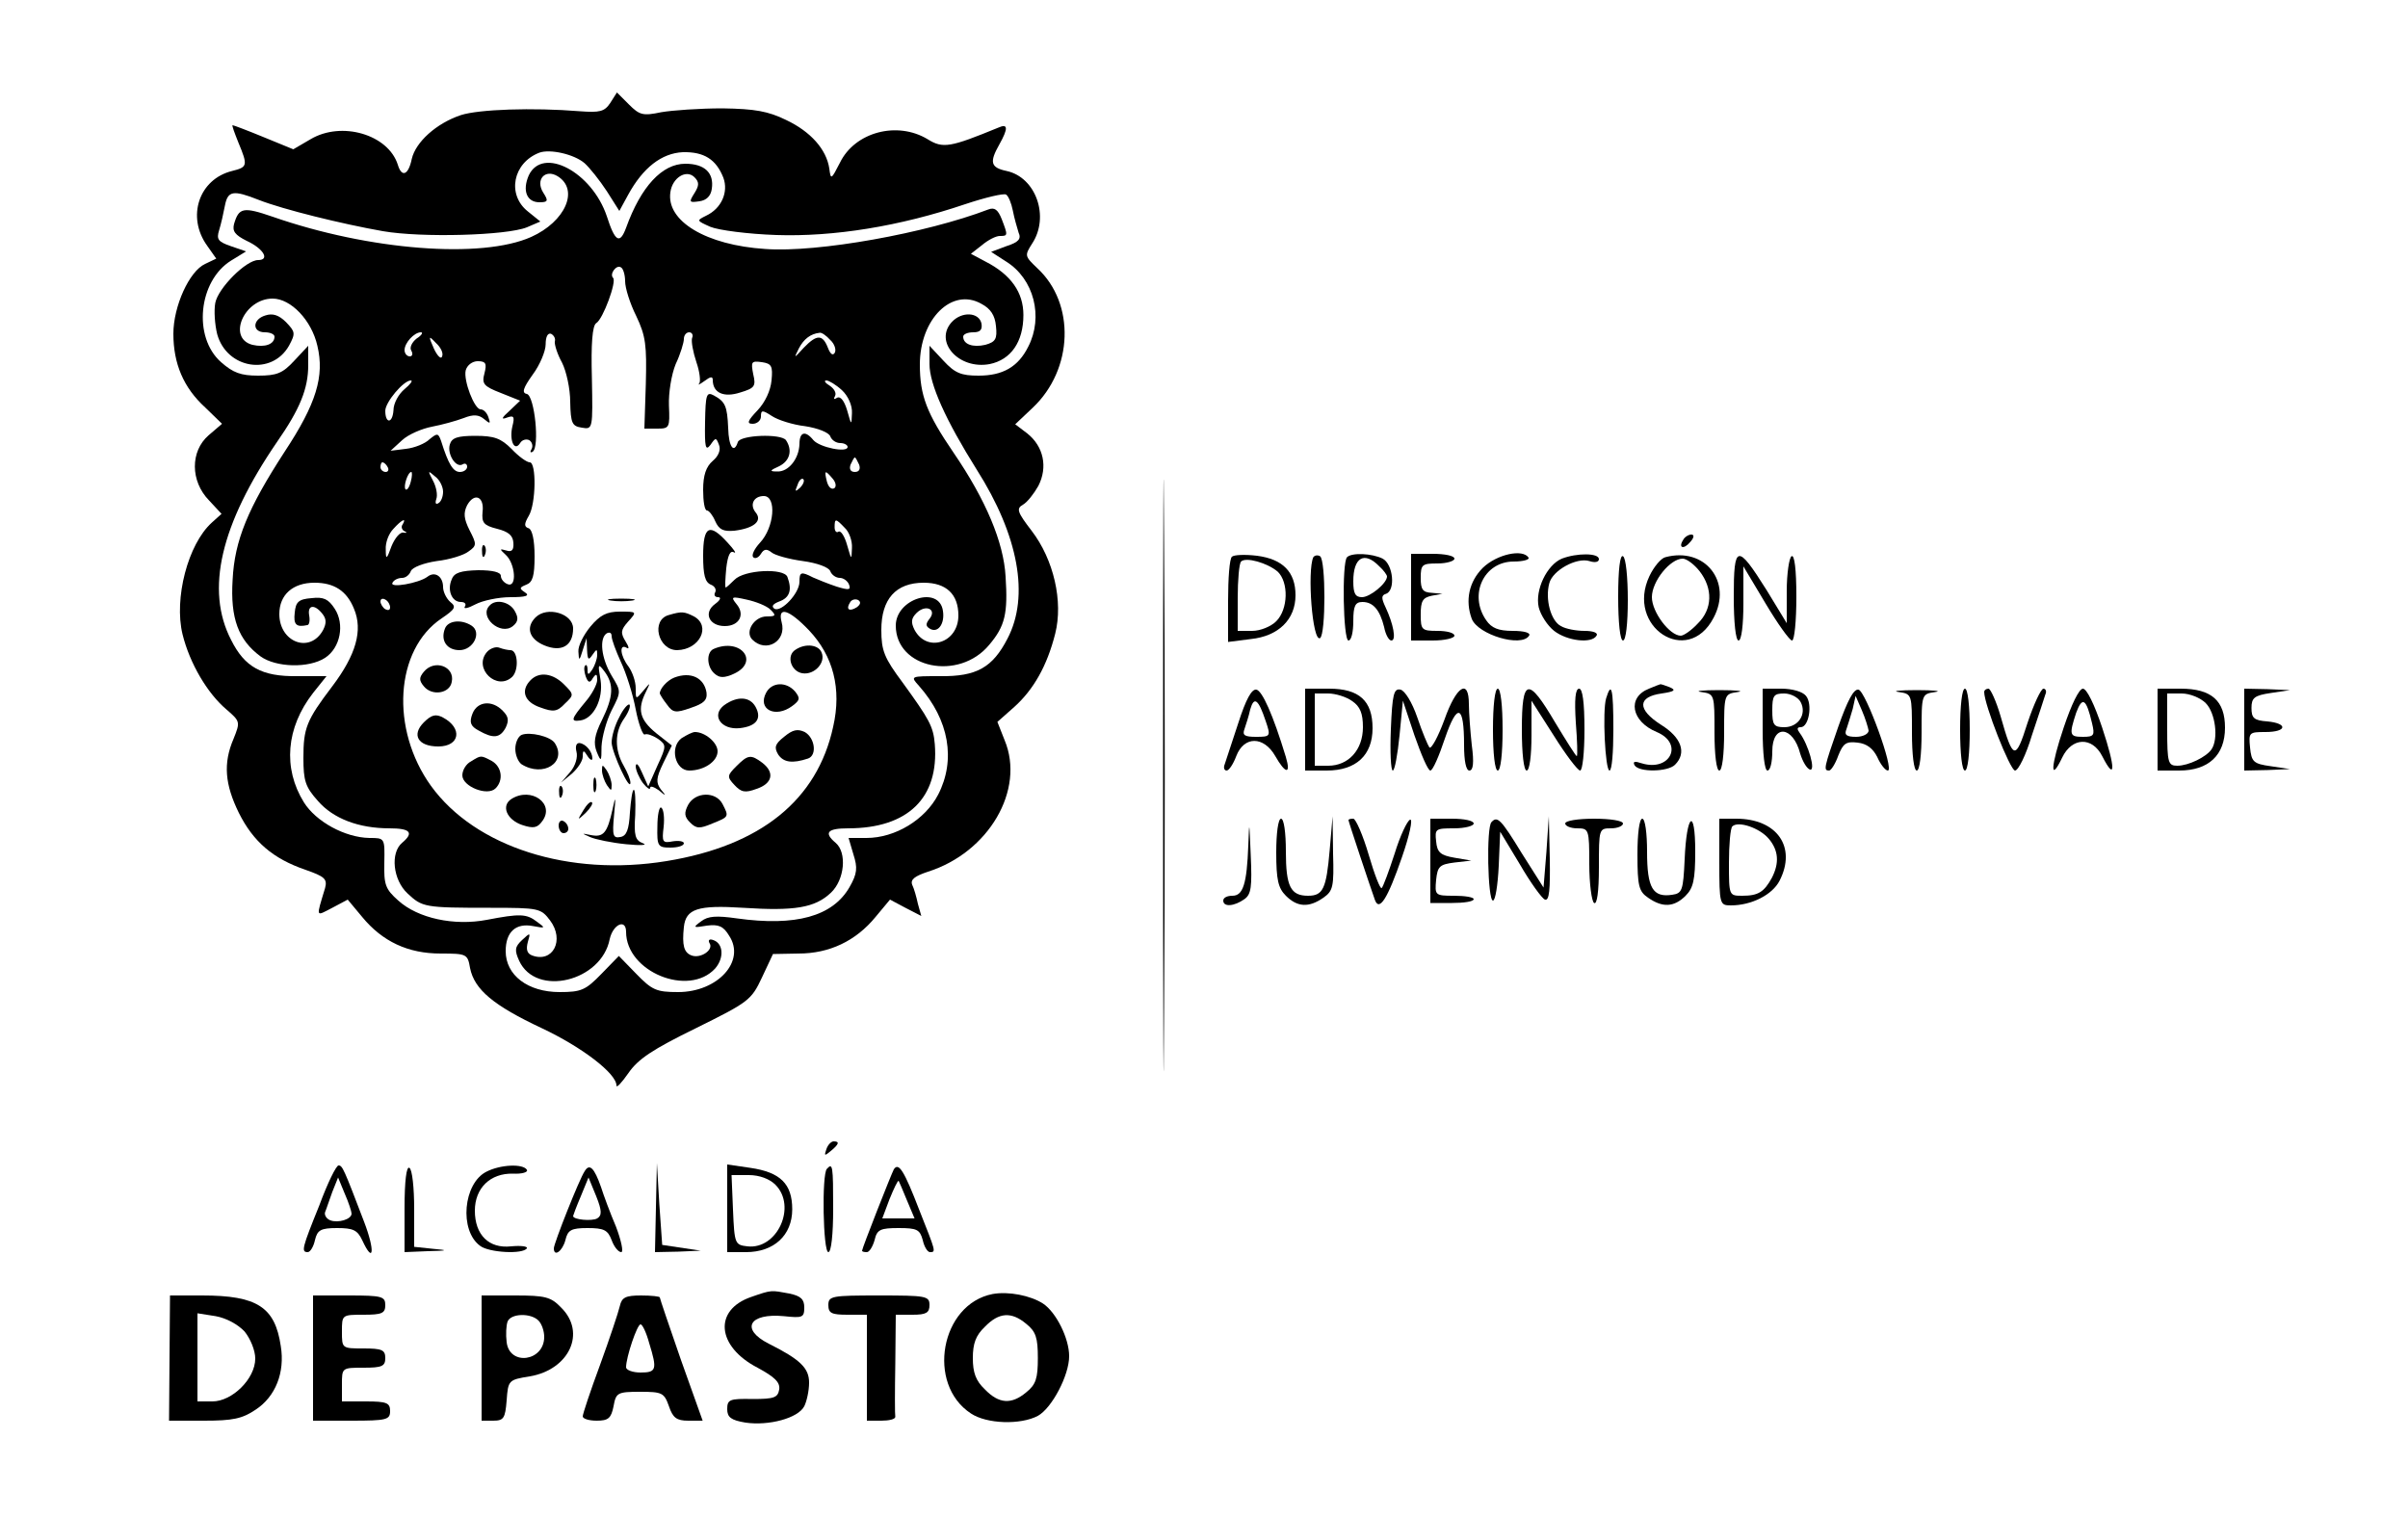 <?xml version="1.0" standalone="no"?>
<!DOCTYPE svg PUBLIC "-//W3C//DTD SVG 20010904//EN"
 "http://www.w3.org/TR/2001/REC-SVG-20010904/DTD/svg10.dtd">
<svg version="1.0" xmlns="http://www.w3.org/2000/svg"
 width="500pt" height="315pt" viewBox="0 0 500 315"
 preserveAspectRatio="xMidYMid meet">

<g transform="translate(0,315) scale(0.1,-0.1)"
fill="#000000" stroke="none">
<path d="M1267 2936 c-12 -18 -22 -20 -63 -17 -98 8 -210 4 -247 -8 -51 -17
-94 -56 -102 -91 -7 -34 -21 -39 -29 -12 -20 63 -117 91 -181 53 l-36 -21 -61
25 c-34 14 -63 25 -65 25 -2 0 4 -16 12 -36 20 -48 19 -51 -13 -59 -69 -17
-95 -95 -52 -155 l19 -27 -23 -11 c-33 -15 -66 -88 -66 -145 0 -62 21 -112 66
-153 l35 -34 -28 -24 c-38 -33 -38 -95 1 -135 l26 -28 -20 -18 c-50 -45 -79
-158 -61 -232 15 -61 52 -123 91 -156 29 -25 29 -26 15 -61 -22 -51 -18 -95
11 -154 30 -60 71 -95 138 -118 40 -14 46 -19 41 -38 -19 -63 -20 -59 15 -41
l32 17 30 -36 c42 -51 95 -76 163 -76 54 0 56 -1 61 -30 9 -45 49 -78 149
-125 83 -39 155 -94 155 -119 0 -6 11 6 25 26 20 29 50 49 140 93 109 54 115
58 137 105 l23 49 53 1 c64 0 119 26 160 76 l30 36 32 -17 33 -17 -7 25 c-3
14 -8 32 -12 40 -4 11 6 18 33 27 126 40 202 170 159 273 l-15 38 35 31 c40
36 68 85 85 152 17 67 -3 154 -49 214 -30 39 -32 46 -18 54 9 5 23 23 32 39
20 39 11 82 -23 109 l-25 19 36 34 c85 80 89 217 10 290 -26 25 -27 26 -11 51
37 56 8 138 -53 151 -33 7 -36 18 -15 55 19 34 18 44 -2 35 -100 -41 -115 -44
-147 -24 -63 38 -151 15 -182 -49 -18 -35 -19 -36 -22 -12 -6 40 -39 77 -90
101 -37 18 -64 23 -132 24 -47 0 -104 -4 -127 -8 -38 -8 -45 -6 -67 16 l-25
25 -14 -22z m-53 -125 c10 -9 31 -35 46 -58 l26 -41 18 33 c31 57 70 87 114
89 44 1 69 -15 84 -53 11 -30 -4 -64 -36 -79 -20 -10 -20 -10 9 -23 17 -7 78
-15 137 -17 119 -4 256 18 392 64 42 14 80 23 85 20 5 -3 11 -18 14 -33 3 -16
9 -36 12 -46 6 -13 0 -20 -25 -28 l-32 -12 31 -20 c58 -36 78 -115 46 -177
-21 -42 -53 -60 -103 -60 -36 0 -49 5 -73 31 l-29 31 0 -38 c0 -42 34 -117 98
-219 87 -137 110 -263 64 -351 -31 -60 -64 -79 -140 -78 -62 0 -62 0 -44 -20
63 -71 77 -154 40 -226 -27 -52 -89 -90 -149 -90 l-37 0 10 -34 c9 -28 8 -40
-8 -68 -35 -61 -112 -82 -234 -65 -42 6 -60 5 -74 -6 -18 -13 -17 -14 12 -9
24 3 34 -1 46 -21 35 -53 -24 -117 -106 -117 -45 0 -54 4 -87 38 l-36 37 -36
-37 c-33 -34 -42 -38 -87 -38 -66 0 -112 35 -112 85 0 40 21 59 57 52 26 -5
26 -4 8 9 -22 17 -36 17 -104 4 -68 -13 -143 3 -184 40 -27 24 -30 33 -29 79
1 51 1 51 -31 51 -51 1 -111 34 -136 74 -44 71 -37 155 19 227 l28 35 -61 0
c-74 -1 -109 19 -137 75 -54 104 -22 240 95 411 48 69 65 111 65 160 l0 40
-29 -31 c-24 -26 -36 -31 -75 -31 -36 0 -52 6 -77 28 -59 52 -47 169 21 211
l31 19 -32 11 c-26 9 -30 14 -24 33 4 13 9 35 12 51 6 31 17 33 70 12 51 -20
173 -50 258 -65 81 -14 257 -9 299 8 l28 12 -26 21 c-44 35 -31 101 24 122 22
8 72 -3 94 -22z"/>
<path d="M1098 2786 c-14 -32 -4 -56 22 -56 18 0 19 3 8 20 -17 27 4 50 30 34
45 -28 16 -94 -55 -126 -103 -46 -336 -28 -537 42 -61 21 -70 19 -80 -15 -4
-15 2 -23 26 -35 35 -16 49 -40 24 -40 -25 0 -83 -58 -89 -89 -3 -16 -1 -45 4
-65 20 -72 113 -87 149 -24 14 26 13 29 -6 49 -15 15 -28 19 -43 14 -27 -8
-28 -35 -1 -35 11 0 20 -4 20 -9 0 -16 -20 -23 -46 -17 -53 14 -17 96 42 96
38 0 81 -45 93 -98 15 -63 -2 -120 -68 -220 -76 -117 -104 -184 -108 -266 -5
-80 12 -125 58 -159 32 -23 100 -25 134 -3 32 21 41 70 20 102 -13 20 -23 25
-48 22 -27 -2 -33 -8 -35 -30 -3 -25 3 -31 26 -26 4 0 6 9 4 20 -4 22 11 24
27 4 9 -11 9 -20 2 -34 -27 -50 -91 -26 -91 33 0 40 28 65 73 65 41 0 67 -17
82 -54 19 -45 4 -96 -45 -161 -54 -71 -60 -87 -60 -149 0 -47 4 -60 30 -89 32
-37 85 -57 149 -57 43 0 51 -9 26 -30 -25 -21 -19 -77 11 -105 31 -29 35 -30
173 -30 100 0 104 -1 123 -26 31 -41 6 -89 -37 -73 -11 4 -13 13 -9 28 6 20 5
20 -12 4 -15 -14 -16 -21 -6 -43 35 -76 171 -43 188 45 7 31 34 43 34 15 0
-83 130 -136 185 -76 19 22 17 52 -4 59 -8 3 -11 0 -8 -6 10 -14 -18 -33 -37
-26 -16 6 -20 21 -16 59 4 38 29 46 123 40 107 -7 149 0 182 31 29 27 34 84
10 104 -25 21 -17 30 26 30 124 0 189 63 180 175 -3 37 -12 52 -67 128 -38 51
-44 66 -44 109 0 64 30 98 88 98 47 0 72 -24 72 -68 0 -57 -65 -78 -91 -30 -8
16 -7 24 4 35 19 19 43 8 27 -12 -8 -10 -8 -15 0 -20 17 -11 32 9 28 36 -7 54
-98 26 -98 -30 0 -89 131 -116 194 -40 33 39 39 65 34 142 -4 71 -41 159 -108
257 -56 82 -70 119 -70 183 0 95 67 161 128 126 19 -10 28 -24 30 -46 3 -27
-1 -33 -22 -39 -26 -6 -46 1 -46 17 0 5 9 9 21 9 14 0 19 5 17 18 -5 24 -41
26 -62 3 -37 -41 15 -99 79 -87 44 9 70 46 70 102 0 47 -26 84 -79 111 l-30
16 23 18 c13 11 29 19 37 19 17 0 17 1 4 35 -8 20 -15 25 -28 20 -128 -49
-354 -90 -463 -82 -123 8 -206 58 -197 118 4 30 33 48 50 31 10 -10 10 -17 0
-33 -12 -19 -11 -20 10 -17 15 2 24 11 26 26 5 33 -15 52 -55 52 -48 0 -92
-47 -123 -133 -13 -35 -23 -29 -40 24 -31 92 -133 146 -162 85z m200 -220 c0
-14 10 -46 23 -72 20 -42 22 -61 20 -141 l-3 -93 27 0 c25 0 26 2 24 48 -1 26
5 64 14 86 10 21 17 45 17 52 0 8 5 14 11 14 6 0 9 -6 6 -12 -2 -7 2 -29 9
-50 7 -20 9 -40 6 -44 -4 -5 1 -2 11 5 12 9 17 10 17 2 0 -27 23 -37 57 -26
30 9 33 13 27 38 -5 26 -4 28 18 25 20 -3 23 -8 20 -38 -2 -21 -13 -45 -29
-62 -21 -22 -23 -28 -10 -28 9 0 17 7 17 15 0 14 3 14 23 1 12 -8 43 -18 69
-21 26 -4 49 -13 52 -21 3 -8 12 -14 21 -14 8 0 15 -4 15 -8 0 -13 -58 -1 -71
14 -17 21 -29 17 -29 -8 -1 -31 -23 -58 -46 -57 -17 0 -16 2 4 11 22 11 28 33
14 54 -10 14 -95 11 -100 -4 -8 -25 -19 -10 -20 29 -2 46 -6 55 -30 68 -15 8
-17 2 -18 -55 -1 -53 1 -61 11 -48 11 16 12 16 18 0 4 -10 -1 -23 -13 -33 -14
-12 -20 -30 -20 -60 0 -24 3 -43 8 -43 4 0 12 -10 17 -22 8 -18 17 -22 40 -20
40 5 59 20 44 38 -13 16 -4 34 17 34 27 0 22 -65 -8 -97 -12 -13 -18 -26 -14
-30 4 -4 11 -1 16 7 6 10 12 11 22 3 7 -6 36 -14 65 -18 30 -4 54 -13 57 -21
3 -8 12 -14 20 -14 7 0 16 -6 19 -14 4 -11 0 -12 -26 -4 -18 6 -40 15 -49 19
-25 13 -28 11 -28 -9 0 -24 -38 -64 -52 -56 -7 5 -3 10 10 15 22 8 27 24 17
51 -7 19 -90 15 -110 -6 -9 -9 -17 -16 -18 -16 -2 0 -1 18 1 40 3 26 8 38 16
33 6 -3 0 6 -13 20 -38 42 -51 35 -51 -27 0 -40 4 -55 16 -60 8 -3 12 -10 9
-16 -3 -5 -1 -10 6 -10 7 0 5 -6 -6 -14 -25 -18 -13 -46 20 -46 30 0 43 24 24
46 -12 15 -10 16 21 9 19 -4 42 -13 50 -21 12 -12 11 -14 -8 -14 -26 0 -46
-32 -30 -48 29 -29 72 -3 61 36 -9 34 15 27 57 -17 50 -53 68 -121 50 -200
-33 -152 -150 -247 -346 -279 -202 -33 -397 29 -489 156 -85 118 -75 283 22
348 28 19 31 24 18 34 -8 7 -15 21 -15 31 0 22 -17 34 -33 21 -18 -13 -79 -24
-72 -12 3 6 12 10 20 10 7 0 15 6 18 14 3 8 27 17 54 21 26 3 56 12 66 20 17
12 17 15 2 44 -12 24 -13 36 -5 52 15 27 36 18 32 -14 -2 -22 2 -28 30 -35 24
-6 33 -14 34 -29 1 -15 -3 -20 -15 -16 -14 4 -14 3 -1 -9 20 -18 24 -69 4 -61
-8 3 -14 11 -14 17 0 8 -17 12 -47 12 -36 -1 -50 -5 -55 -19 -10 -22 0 -47 19
-47 8 0 12 -4 8 -10 -3 -5 7 -3 22 5 15 8 48 15 73 15 32 0 41 3 30 10 -12 8
-12 10 3 16 13 5 17 18 17 59 0 34 -5 55 -12 58 -10 3 -10 9 0 26 15 25 16
111 2 111 -6 0 -23 12 -38 28 -22 22 -36 27 -75 27 -37 0 -49 -4 -53 -18 -6
-20 13 -50 27 -41 5 3 9 0 9 -5 0 -6 -7 -11 -15 -11 -14 0 -24 16 -39 64 -6
17 -8 17 -24 4 -9 -9 -31 -18 -49 -20 l-32 -4 24 22 c13 12 41 24 62 28 21 4
50 12 66 18 20 8 31 7 42 -2 13 -11 14 -10 9 4 -3 9 -10 16 -16 16 -13 0 -36
60 -31 81 3 11 14 19 25 19 17 0 19 -5 14 -25 -6 -22 -2 -27 34 -41 l40 -16
-22 -21 c-17 -15 -18 -19 -5 -14 14 5 16 2 11 -18 -7 -29 4 -54 16 -35 4 7 13
9 19 6 6 -4 8 -12 5 -18 -4 -6 -3 -9 2 -6 15 10 4 116 -12 120 -11 2 -8 12 12
40 15 20 27 49 27 63 0 15 4 24 11 22 6 -3 10 -10 8 -16 -1 -6 5 -26 15 -44 9
-18 17 -54 17 -82 1 -44 4 -50 24 -53 23 -4 23 -3 21 103 -2 71 1 109 9 114
14 8 43 87 35 94 -8 8 7 28 16 22 5 -2 9 -16 9 -29z m-433 -119 c-10 -8 -15
-19 -11 -25 4 -7 2 -12 -3 -12 -6 0 -11 6 -11 13 0 15 20 37 34 37 5 0 2 -6
-9 -13z m859 -3 c9 -8 13 -21 9 -27 -4 -6 -9 -2 -14 11 -11 28 -23 28 -50 0
-21 -23 -21 -23 -10 -1 10 19 24 30 43 32 4 1 14 -6 22 -15z m-806 -34 c-2 -7
-10 1 -17 16 -12 27 -11 28 4 12 10 -9 16 -21 13 -28z m-78 -68 c-12 -10 -23
-29 -23 -44 -2 -28 -17 -28 -17 -1 0 18 38 63 53 63 5 0 -1 -8 -13 -18z m908
-2 c13 -12 22 -32 21 -48 -1 -26 -1 -26 -10 6 -6 20 -14 30 -21 26 -6 -4 -8
-3 -4 4 3 6 -2 15 -11 21 -10 6 -13 11 -7 11 5 0 20 -9 32 -20z m36 -155 c3
-9 0 -15 -9 -15 -9 0 -12 6 -9 15 4 8 7 15 9 15 2 0 5 -7 9 -15z m-979 -5 c3
-5 1 -10 -4 -10 -6 0 -11 5 -11 10 0 6 2 10 4 10 3 0 8 -4 11 -10z m48 -30
c-3 -12 -8 -19 -11 -16 -5 6 5 36 12 36 2 0 2 -9 -1 -20z m67 -21 c0 -10 -4
-21 -10 -24 -5 -3 -7 0 -4 9 3 8 0 25 -7 38 -11 21 -11 22 4 9 10 -7 17 -22
17 -32z m809 27 c7 -8 8 -17 3 -20 -6 -3 -12 3 -15 14 -6 24 -4 25 12 6z m-68
-19 c-10 -9 -11 -8 -5 6 3 10 9 15 12 12 3 -3 0 -11 -7 -18z m-825 -76 c-4 -5
-1 -12 4 -14 6 -3 5 -4 -2 -3 -7 2 -18 -11 -25 -28 -10 -28 -12 -29 -12 -7 -1
14 6 33 16 43 17 19 28 24 19 9z m918 -7 c9 -8 16 -27 15 -42 -1 -26 -1 -25
-10 6 -5 18 -13 31 -18 28 -4 -3 -8 1 -8 9 0 19 2 19 21 -1z m-944 -165 c0 -6
-4 -7 -10 -4 -5 3 -10 11 -10 16 0 6 5 7 10 4 6 -3 10 -11 10 -16z m969 0
c-16 -10 -23 -4 -14 10 3 6 11 8 17 5 6 -4 5 -9 -3 -15z"/>
<path d="M1001 2004 c0 -11 3 -14 6 -6 3 7 2 16 -1 19 -3 4 -6 -2 -5 -13z"/>
<path d="M1268 1903 c12 -2 32 -2 45 0 12 2 2 4 -23 4 -25 0 -35 -2 -22 -4z"/>
<path d="M1017 1893 c-24 -23 22 -64 48 -43 11 9 12 17 4 31 -10 19 -39 26
-52 12z"/>
<path d="M1112 1868 c-21 -21 -13 -45 18 -58 36 -15 60 -1 60 35 0 31 -54 47
-78 23z"/>
<path d="M1226 1849 c-14 -17 -26 -40 -25 -52 1 -20 2 -20 9 3 l8 25 1 -25 c1
-20 3 -22 11 -10 9 13 10 13 10 0 0 -8 -5 -22 -10 -30 -8 -12 -10 -12 -10 -1
0 8 -2 12 -5 9 -3 -3 -2 -13 1 -22 5 -14 9 -15 15 -4 7 10 9 9 9 -4 0 -9 -11
-30 -25 -46 -29 -35 -31 -41 -10 -38 28 4 48 45 42 84 -6 34 -5 35 8 18 20
-27 19 -52 -5 -101 -16 -32 -18 -48 -11 -66 9 -22 10 -21 10 11 1 20 10 53 21
75 20 39 20 39 0 72 -22 37 -26 78 -10 88 6 3 10 1 10 -6 0 -7 9 -31 19 -53
11 -23 25 -67 31 -99 6 -31 15 -55 19 -52 5 2 16 -2 27 -9 18 -13 18 -15 -1
-56 l-19 -43 -13 29 c-7 16 -12 22 -13 13 0 -8 7 -24 15 -35 8 -10 15 -15 15
-10 0 5 8 2 18 -5 15 -13 16 -12 4 2 -10 14 -10 23 5 54 l18 37 -33 26 c-34
28 -39 49 -21 85 10 21 10 21 -5 3 -16 -19 -16 -19 -16 5 0 14 -7 34 -15 45
-17 22 -20 48 -4 39 6 -4 5 2 -2 13 -11 18 -10 24 5 41 19 21 19 21 -17 21
-27 0 -41 -7 -61 -31z"/>
<path d="M1389 1873 c-38 -10 -23 -73 17 -73 47 1 71 50 35 70 -20 10 -25 11
-52 3z"/>
<path d="M924 1845 c-10 -25 4 -45 30 -45 29 0 47 37 25 51 -22 14 -49 10 -55
-6z"/>
<path d="M1011 1796 c-29 -34 21 -82 53 -51 14 15 11 55 -4 55 -5 0 -15 2 -23
5 -7 3 -19 -1 -26 -9z"/>
<path d="M1483 1803 c-17 -6 -16 -38 1 -52 10 -9 20 -9 40 0 54 25 14 75 -41
52z"/>
<path d="M1652 1801 c-20 -12 -10 -45 14 -49 25 -4 49 22 40 43 -6 16 -33 20
-54 6z"/>
<path d="M880 1755 c-10 -12 -10 -18 0 -30 17 -21 54 -15 58 9 7 32 -36 48
-58 21z"/>
<path d="M1102 1738 c-22 -22 -13 -46 20 -57 27 -10 35 -9 51 8 19 18 19 19
-2 40 -23 23 -51 27 -69 9z"/>
<path d="M1400 1743 c-15 -6 -30 -23 -30 -33 1 -3 7 -13 15 -23 12 -17 18 -18
49 -7 27 9 35 16 33 32 -5 31 -33 44 -67 31z"/>
<path d="M1591 1712 c-19 -35 19 -54 54 -28 16 12 17 16 6 30 -18 21 -48 20
-60 -2z"/>
<path d="M1504 1686 c-28 -21 -7 -52 32 -48 35 4 46 20 33 44 -12 22 -38 23
-65 4z"/>
<path d="M981 1668 c-7 -18 -4 -26 13 -35 30 -17 44 -16 56 6 7 15 6 23 -6 35
-22 23 -53 20 -63 -6z"/>
<path d="M1286 1661 c-9 -16 -16 -40 -16 -53 1 -22 39 -104 39 -83 0 6 -6 21
-14 35 -19 33 -19 70 1 98 9 13 14 26 11 29 -3 2 -13 -9 -21 -26z"/>
<path d="M880 1650 c-26 -26 -12 -50 30 -50 45 0 51 38 10 60 -15 8 -24 6 -40
-10z"/>
<path d="M1628 1620 c-19 -15 -21 -22 -12 -37 11 -16 29 -19 62 -8 19 7 14 43
-7 55 -15 7 -25 5 -43 -10z"/>
<path d="M1083 1624 c-7 -3 -13 -16 -13 -29 0 -13 6 -27 13 -32 45 -28 95 4
69 44 -9 14 -52 24 -69 17z"/>
<path d="M1415 1617 c-25 -19 -13 -67 16 -67 31 0 59 19 59 40 0 18 -26 40
-47 40 -5 0 -17 -6 -28 -13z"/>
<path d="M1197 1589 c3 -11 -2 -29 -13 -42 l-19 -22 23 19 c12 11 22 26 22 35
0 14 2 14 10 1 5 -8 10 -10 10 -5 0 14 -13 30 -26 32 -7 1 -10 -6 -7 -18z"/>
<path d="M978 1569 c-10 -5 -18 -18 -18 -29 0 -23 52 -44 69 -27 17 17 13 45
-8 57 -23 12 -22 12 -43 -1z"/>
<path d="M1529 1559 c-19 -19 -20 -22 -4 -39 14 -15 22 -17 46 -8 33 11 38 34
12 54 -24 18 -30 17 -54 -7z"/>
<path d="M1250 1550 c0 -8 5 -22 10 -30 9 -13 10 -13 10 0 0 8 -5 22 -10 30
-9 13 -10 13 -10 0z"/>
<path d="M1232 1520 c0 -14 2 -19 5 -12 2 6 2 18 0 25 -3 6 -5 1 -5 -13z"/>
<path d="M1161 1504 c0 -11 3 -14 6 -6 3 7 2 16 -1 19 -3 4 -6 -2 -5 -13z"/>
<path d="M1308 1463 c-2 -36 -7 -49 -20 -51 -15 -3 -17 3 -13 45 4 40 3 42 -3
13 -11 -50 -19 -59 -45 -54 -20 4 -20 4 -2 -4 11 -5 45 -12 75 -15 30 -3 46
-2 35 2 -16 6 -19 16 -16 59 1 29 0 52 -3 52 -3 0 -6 -21 -8 -47z"/>
<path d="M1062 1491 c-22 -14 -10 -43 22 -54 24 -8 32 -6 42 8 27 36 -23 72
-64 46z"/>
<path d="M1429 1479 c-9 -17 -8 -25 4 -37 13 -13 20 -13 46 -2 35 14 35 14 21
41 -14 26 -56 25 -71 -2z"/>
<path d="M1211 1467 c-13 -21 -12 -21 5 -5 10 10 16 20 13 22 -3 3 -11 -5 -18
-17z"/>
<path d="M1365 1434 c-1 -41 1 -44 27 -44 16 0 28 4 28 9 0 4 -10 6 -23 4 -21
-4 -23 -2 -19 30 2 19 0 37 -5 40 -4 3 -8 -15 -8 -39z"/>
<path d="M1160 1436 c0 -9 5 -16 10 -16 6 0 10 4 10 9 0 6 -4 13 -10 16 -5 3
-10 -1 -10 -9z"/>
<path d="M2415 1540 c0 -547 1 -771 2 -497 2 273 2 721 0 995 -1 273 -2 49 -2
-498z"/>
<path d="M3495 2029 c-11 -17 1 -21 15 -4 8 9 8 15 2 15 -6 0 -14 -5 -17 -11z"/>
<path d="M2558 1994 c-5 -4 -8 -45 -8 -92 l0 -85 47 6 c58 6 93 41 93 91 0 48
-26 75 -80 82 -25 3 -48 2 -52 -2z m95 -31 c23 -22 22 -78 -3 -103 -11 -11
-33 -20 -50 -20 l-30 0 0 68 c0 38 3 72 7 76 10 10 55 -3 76 -21z"/>
<path d="M2727 1993 c-13 -28 -2 -177 14 -168 12 8 12 162 0 170 -5 3 -11 2
-14 -2z"/>
<path d="M2797 1993 c-11 -11 -8 -173 3 -173 6 0 10 18 10 40 0 32 4 40 19 40
22 0 36 -16 45 -52 3 -16 10 -28 15 -28 11 0 4 35 -12 69 -9 19 -9 25 1 28 20
7 15 61 -7 73 -22 11 -64 13 -74 3z m67 -19 c9 -8 16 -18 16 -21 0 -14 -35
-43 -52 -43 -14 0 -18 8 -18 33 0 50 23 63 54 31z"/>
<path d="M2930 1910 l0 -90 45 0 c25 0 45 5 45 10 0 6 -16 10 -35 10 -33 0
-35 2 -35 34 0 28 4 35 23 39 l22 4 -22 2 c-19 1 -23 7 -23 31 0 28 3 30 35
30 19 0 35 5 35 10 0 6 -20 10 -45 10 l-45 0 0 -90z"/>
<path d="M3079 1971 c-29 -29 -37 -68 -23 -106 13 -33 103 -60 119 -35 4 6
-10 10 -34 10 -30 0 -44 6 -55 22 -37 53 -5 122 57 122 20 0 33 4 31 8 -12 19
-66 7 -95 -21z"/>
<path d="M3243 1990 c-31 -13 -56 -65 -48 -101 4 -16 18 -38 32 -49 27 -21 78
-27 88 -10 4 6 -7 10 -25 10 -17 0 -39 4 -49 10 -21 11 -33 56 -24 89 7 27 57
54 83 46 12 -4 20 -2 20 4 0 13 -46 13 -77 1z"/>
<path d="M3360 1911 c0 -54 4 -91 10 -91 6 0 10 35 10 84 0 47 -4 88 -10 91
-6 4 -10 -27 -10 -84z"/>
<path d="M3458 1993 c-9 -2 -24 -20 -33 -39 -50 -105 79 -190 133 -87 40 75
-18 148 -100 126z m71 -29 c28 -36 27 -79 -4 -109 -13 -14 -29 -25 -35 -25
-23 0 -60 49 -60 80 0 33 38 80 64 80 8 0 24 -12 35 -26z"/>
<path d="M3600 1911 c0 -54 4 -91 10 -91 6 0 10 32 10 77 l0 77 46 -77 c25
-42 50 -77 55 -77 5 0 9 41 9 91 0 57 -4 88 -10 84 -5 -3 -10 -36 -10 -73 l0
-66 -42 69 c-61 97 -68 95 -68 -14z"/>
<path d="M3424 1720 c-46 -18 -37 -68 16 -90 57 -24 28 -83 -31 -65 -15 5 -19
4 -15 -4 9 -15 69 -14 84 1 25 25 13 57 -29 83 -50 32 -49 58 1 65 27 4 31 7
17 13 -10 4 -19 7 -20 6 -1 0 -11 -4 -23 -9z"/>
<path d="M2571 1648 c-13 -40 -26 -79 -28 -85 -3 -7 -1 -13 4 -13 5 0 14 14
20 30 16 42 57 42 81 0 21 -37 33 -39 22 -2 -27 89 -49 137 -61 140 -10 2 -22
-20 -38 -70z m57 5 c11 -32 10 -33 -20 -33 -23 0 -29 3 -24 16 3 9 9 27 12 41
8 28 17 21 32 -24z"/>
<path d="M2710 1635 l0 -85 45 0 c61 0 95 32 95 88 0 57 -28 82 -90 82 l-50 0
0 -85z m98 59 c16 -11 22 -25 22 -54 0 -47 -30 -80 -72 -80 l-28 0 0 75 0 75
28 0 c15 0 38 -7 50 -16z"/>
<path d="M2888 1636 c-2 -48 0 -86 4 -86 4 0 10 33 14 73 l7 72 24 -72 c14
-40 28 -73 33 -73 5 0 18 30 30 66 26 76 40 71 40 -13 0 -33 4 -53 11 -53 8 0
10 16 5 53 -3 28 -6 67 -6 85 0 54 -26 38 -51 -33 -13 -35 -27 -61 -31 -57 -3
4 -15 32 -25 62 -11 32 -26 56 -35 58 -14 3 -17 -10 -20 -82z"/>
<path d="M3100 1635 c0 -50 4 -85 10 -85 6 0 10 35 10 85 0 50 -4 85 -10 85
-6 0 -10 -35 -10 -85z"/>
<path d="M3160 1635 c0 -50 4 -85 10 -85 6 0 10 31 10 73 l0 72 46 -72 c25
-40 50 -73 55 -73 5 0 9 38 9 85 0 57 -4 85 -11 85 -8 0 -10 -22 -7 -70 3 -38
4 -70 2 -70 -2 0 -22 32 -45 70 -56 95 -69 93 -69 -15z"/>
<path d="M3335 1700 c-8 -26 -2 -150 7 -150 5 0 8 38 8 85 0 86 -4 101 -15 65z"/>
<path d="M3533 1713 c27 -4 27 -5 27 -84 0 -46 4 -79 10 -79 6 0 10 33 10 79
0 79 0 80 28 84 15 2 -2 4 -38 4 -36 0 -53 -2 -37 -4z"/>
<path d="M3660 1635 c0 -50 4 -85 10 -85 6 0 10 18 10 40 0 57 43 53 58 -5 5
-16 13 -30 20 -33 13 -4 -3 52 -21 76 -6 8 -6 12 2 12 17 0 25 48 11 65 -7 9
-29 15 -51 15 l-39 0 0 -85z m79 57 c13 -25 -5 -52 -34 -52 -22 0 -25 5 -25
35 0 31 3 35 25 35 13 0 29 -8 34 -18z"/>
<path d="M3817 1641 c-30 -86 -31 -91 -19 -91 4 0 13 14 19 31 10 25 16 30 40
27 19 -2 32 -12 41 -30 7 -16 17 -28 22 -28 14 0 -46 165 -61 168 -10 2 -23
-23 -42 -77z m63 -8 c0 -7 -12 -13 -26 -13 -20 0 -25 4 -20 16 3 9 9 28 13 42
l6 27 13 -30 c7 -16 13 -36 14 -42z"/>
<path d="M3943 1713 c27 -4 27 -5 27 -84 0 -46 4 -79 10 -79 6 0 10 33 10 79
0 79 0 80 28 84 15 2 -2 4 -38 4 -36 0 -53 -2 -37 -4z"/>
<path d="M4070 1635 c0 -50 4 -85 10 -85 6 0 10 35 10 85 0 50 -4 85 -10 85
-6 0 -10 -35 -10 -85z"/>
<path d="M4120 1713 c0 -26 54 -163 64 -163 7 0 23 33 35 73 13 39 26 78 28
85 3 6 1 12 -4 12 -5 0 -20 -32 -33 -71 -25 -79 -30 -78 -56 14 -9 31 -21 57
-25 57 -5 0 -9 -3 -9 -7z"/>
<path d="M4285 1639 c-27 -80 -29 -116 -3 -62 20 42 62 44 83 3 28 -55 28 -25
0 59 -16 48 -32 81 -40 81 -8 0 -24 -33 -40 -81z m59 9 c6 -25 4 -28 -19 -28
-28 0 -29 4 -14 50 13 35 21 29 33 -22z"/>
<path d="M4480 1635 l0 -85 45 0 c61 0 95 32 95 89 0 56 -28 81 -92 81 l-48 0
0 -85z m100 55 c20 -20 27 -74 12 -96 -11 -16 -48 -34 -71 -34 -19 0 -21 6
-21 75 l0 75 30 0 c17 0 39 -9 50 -20z"/>
<path d="M4660 1635 l0 -85 48 1 47 2 -40 6 c-36 5 -40 9 -43 39 -3 31 -2 32
32 32 45 0 47 18 4 22 -28 2 -33 7 -33 28 0 21 6 26 40 31 l40 6 -47 2 -48 1
0 -85z"/>
<path d="M2592 1395 c-3 -81 -11 -105 -33 -105 -11 0 -19 -4 -19 -10 0 -14 23
-12 44 3 14 10 16 25 13 92 -3 71 -3 73 -5 20z"/>
<path d="M2650 1380 c0 -57 4 -74 20 -90 24 -24 48 -25 78 -4 20 14 22 23 20
92 l-1 77 -6 -70 c-7 -81 -14 -95 -45 -95 -36 0 -46 19 -46 92 0 39 -4 68 -10
68 -6 0 -10 -30 -10 -70z"/>
<path d="M2800 1447 c0 -3 45 -138 55 -166 9 -24 26 2 56 89 16 46 23 80 17
78 -6 -2 -21 -34 -32 -70 -12 -37 -24 -69 -27 -72 -3 -3 -15 28 -27 69 -12 41
-27 75 -32 75 -6 0 -10 -1 -10 -3z"/>
<path d="M2970 1362 l0 -87 45 0 c25 0 45 3 45 8 0 4 -18 7 -41 7 -39 0 -40 1
-37 33 3 28 7 32 38 36 l35 4 -35 6 c-29 5 -36 11 -38 34 -3 26 -1 27 37 27
23 0 41 5 41 10 0 6 -20 10 -45 10 l-45 0 0 -88z"/>
<path d="M3097 1443 c-11 -10 -8 -163 3 -163 5 0 10 32 12 72 l3 71 41 -68
c22 -38 46 -71 52 -73 9 -3 11 21 10 85 l-2 88 -5 -74 -6 -74 -45 71 c-44 72
-51 78 -63 65z"/>
<path d="M3250 1440 c0 -5 11 -10 25 -10 24 0 25 -2 25 -74 0 -41 5 -78 10
-81 6 -4 10 23 10 74 0 80 0 81 25 81 14 0 25 5 25 10 0 6 -27 10 -60 10 -33
0 -60 -4 -60 -10z"/>
<path d="M3400 1376 c0 -66 3 -77 22 -90 30 -21 54 -20 78 4 16 16 20 33 20
92 0 93 -18 79 -22 -17 -3 -64 -5 -70 -26 -73 -40 -6 -52 14 -52 89 0 39 -4
69 -10 69 -6 0 -10 -31 -10 -74z"/>
<path d="M3570 1360 c0 -88 1 -90 24 -90 43 0 86 22 101 51 36 70 -5 129 -90
129 l-35 0 0 -90z m103 48 c20 -24 22 -50 6 -81 -16 -29 -28 -37 -61 -37 -28
0 -28 0 -28 68 0 38 3 72 7 76 12 12 57 -3 76 -26z"/>
<path d="M1716 764 c-5 -14 -4 -15 9 -4 17 14 19 20 6 20 -5 0 -12 -7 -15 -16z"/>
<path d="M663 647 c-36 -89 -38 -97 -24 -97 5 0 12 11 15 25 5 21 12 25 46 25
33 0 42 -4 52 -25 24 -52 27 -22 4 38 -42 110 -45 117 -53 117 -5 0 -23 -37
-40 -83z m67 -17 c0 -12 -28 -20 -44 -14 -8 3 -13 11 -11 17 3 7 9 26 15 42
l12 30 14 -34 c8 -18 14 -37 14 -41z"/>
<path d="M840 641 l0 -91 48 2 c43 1 44 2 10 5 l-38 4 0 79 c0 43 -4 82 -10
85 -6 4 -10 -27 -10 -84z"/>
<path d="M1010 717 c-48 -24 -57 -122 -13 -154 18 -14 89 -18 97 -5 2 4 -12 6
-33 4 -46 -5 -75 24 -75 74 0 47 32 78 79 77 19 -1 32 3 29 8 -8 13 -55 11
-84 -4z"/>
<path d="M1214 718 c-11 -16 -64 -150 -64 -160 0 -19 18 -6 24 17 5 21 12 25
46 25 34 0 42 -4 50 -25 5 -14 14 -25 20 -25 5 0 0 24 -11 53 -12 28 -26 66
-31 82 -14 40 -24 50 -34 33z m26 -98 c-10 -6 -50 -3 -50 5 0 1 7 20 16 41
l16 39 16 -39 c12 -30 12 -40 2 -46z"/>
<path d="M1362 643 l-2 -93 48 1 47 2 -40 6 -40 6 -6 85 -5 85 -2 -92z"/>
<path d="M1510 641 l0 -91 39 0 c58 0 96 35 96 89 0 53 -25 77 -87 86 l-48 7
0 -91z m100 49 c45 -45 4 -135 -58 -128 -26 3 -27 5 -30 76 l-3 72 36 0 c22 0
43 -8 55 -20z"/>
<path d="M1717 723 c-11 -11 -8 -173 3 -173 6 0 10 37 10 90 0 90 -1 96 -13
83z"/>
<path d="M1856 722 c-5 -9 -66 -164 -66 -169 0 -2 4 -3 10 -3 5 0 12 11 16 25
5 22 12 25 50 25 38 0 44 -3 50 -25 3 -14 10 -25 15 -25 13 0 12 1 -22 87 -32
83 -43 100 -53 85z m27 -64 l16 -38 -34 0 -33 0 15 40 c9 22 17 39 19 38 1 -2
9 -20 17 -40z"/>
<path d="M1560 457 c-79 -27 -72 -103 13 -147 35 -19 47 -30 45 -45 -3 -17
-10 -20 -55 -20 -48 1 -53 -1 -53 -21 0 -17 8 -23 38 -28 48 -7 109 9 122 34
5 10 10 32 10 49 0 30 -18 48 -84 81 -59 30 -41 64 32 57 38 -4 42 -3 42 18 0
17 -7 24 -31 29 -38 7 -36 8 -79 -7z"/>
<path d="M2061 463 c-108 -21 -138 -187 -45 -248 33 -22 103 -24 139 -5 29 16
65 84 65 124 0 37 -27 91 -54 109 -26 17 -72 26 -105 20z m70 -62 c20 -16 24
-29 24 -71 0 -42 -4 -55 -24 -71 -31 -26 -57 -24 -86 6 -19 18 -25 35 -25 65
0 30 6 47 25 65 29 30 55 32 86 6z"/>
<path d="M352 330 l-1 -130 73 0 c59 0 79 4 107 23 41 27 61 77 52 132 -12 81
-49 105 -163 105 l-67 0 -1 -130z m156 55 c12 -15 22 -39 22 -56 0 -42 -48
-89 -89 -89 l-31 0 0 91 0 92 38 -6 c22 -4 46 -17 60 -32z"/>
<path d="M650 330 l0 -130 80 0 c73 0 80 2 80 20 0 17 -7 20 -50 20 l-50 0 0
35 c0 35 0 35 45 35 38 0 45 3 45 20 0 17 -7 20 -45 20 -45 0 -45 0 -45 35 0
35 0 35 45 35 38 0 45 3 45 20 0 18 -7 20 -75 20 l-75 0 0 -130z"/>
<path d="M1000 330 l0 -130 24 0 c22 0 25 5 28 42 3 42 4 43 48 50 82 14 118
91 65 143 -21 22 -33 25 -95 25 l-70 0 0 -130z m118 78 c7 -7 12 -22 12 -34 0
-51 -72 -61 -78 -11 -2 16 -1 35 2 43 7 17 48 18 64 2z"/>
<path d="M1287 438 c-3 -13 -21 -67 -41 -122 -20 -54 -36 -102 -36 -107 0 -5
13 -9 29 -9 24 0 30 5 35 30 5 28 8 30 55 30 46 0 50 -2 60 -30 8 -24 16 -30
40 -30 l30 0 -45 126 c-24 69 -44 128 -44 130 0 2 -17 4 -39 4 -32 0 -40 -4
-44 -22z m61 -77 c17 -55 15 -61 -18 -61 -16 0 -30 5 -30 11 0 21 23 89 30 89
4 0 12 -17 18 -39z"/>
<path d="M1720 440 c0 -17 7 -20 40 -20 l40 0 0 -110 0 -110 30 0 c16 0 29 3
29 8 -1 4 -1 53 0 110 l1 102 35 0 c28 0 35 4 35 20 0 19 -7 20 -105 20 -98 0
-105 -1 -105 -20z"/>
</g>
</svg>
